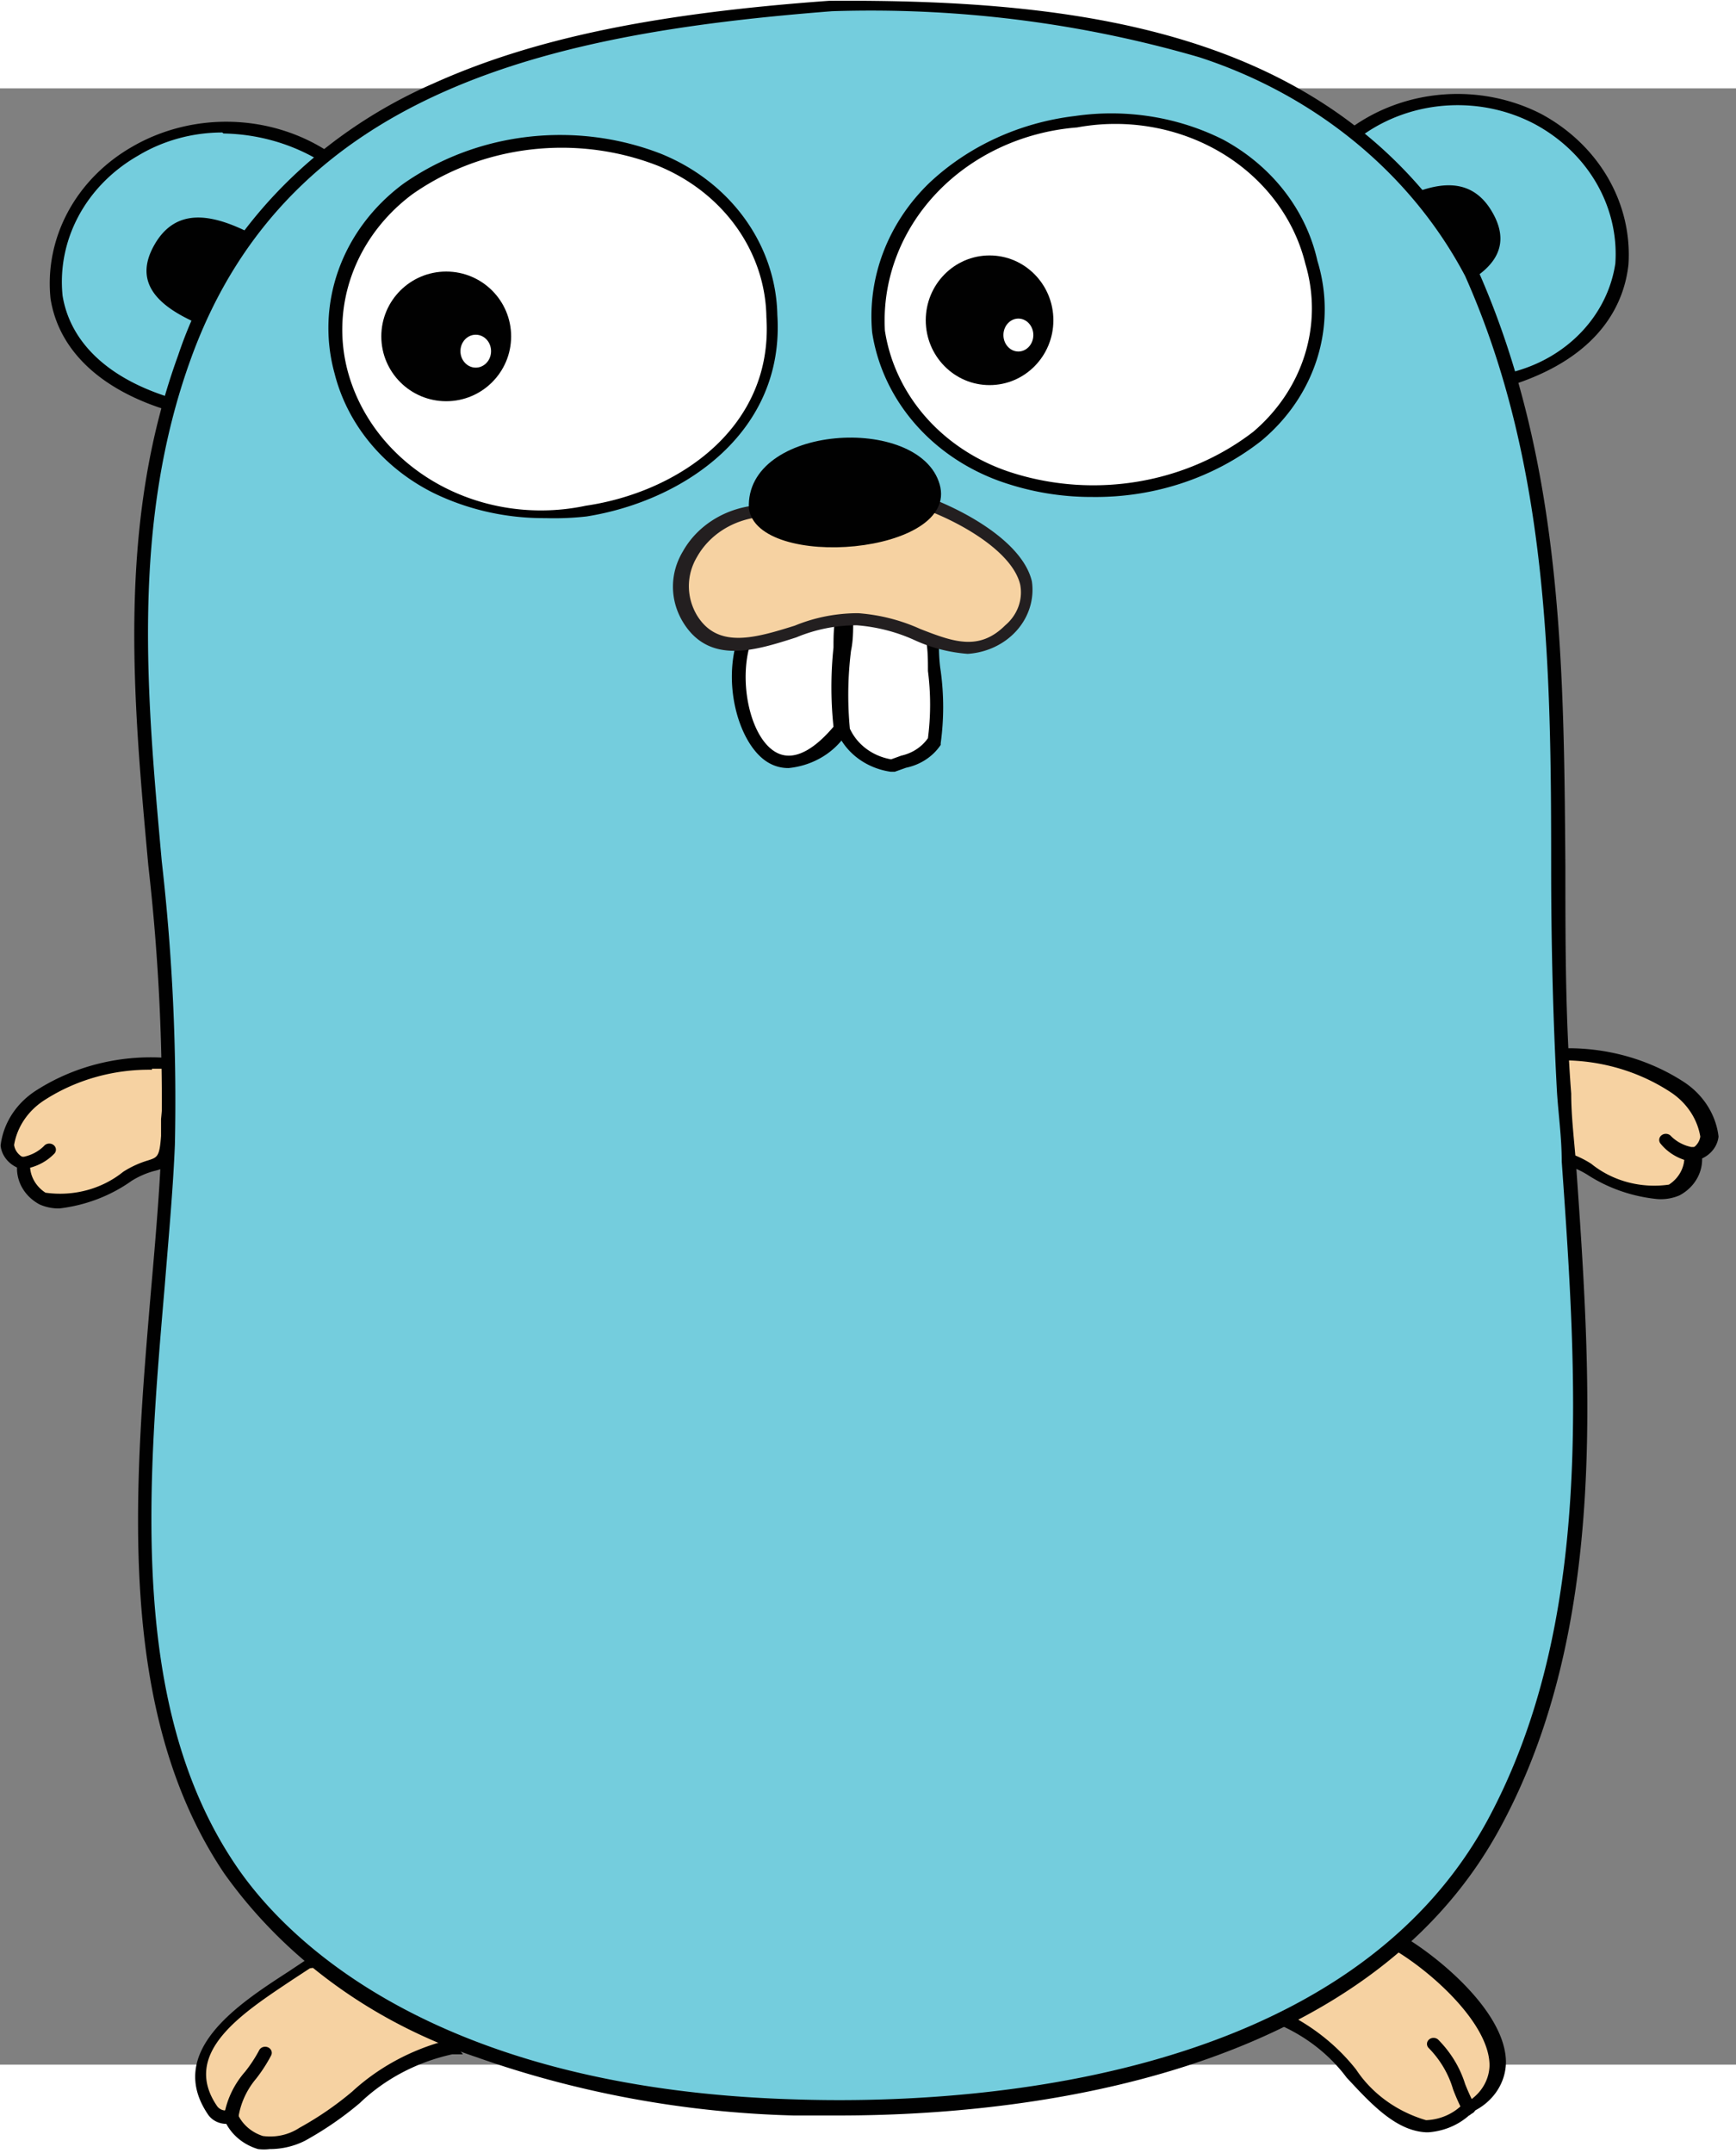 <?xml version="1.0" encoding="UTF-8" standalone="no"?>
<svg
   viewBox="-2.25 -11.451 1.809 2.059"
   width="50"
   height="62"
   version="1.1"
   id="svg208277"
   sodipodi:docname="golang-gopher.svg"
   inkscape:version="1.1.2 (1:1.1+202202050950+0a00cf5339)"
   xmlns:inkscape="http://www.inkscape.org/namespaces/inkscape"
   xmlns:sodipodi="http://sodipodi.sourceforge.net/DTD/sodipodi-0.dtd"
   xmlns="http://www.w3.org/2000/svg"
   xmlns:svg="http://www.w3.org/2000/svg">
  <rect x="-2.25" y="-11.451" width="1.809" height="2.059" fill="#808080" stroke="none"/>
  <defs
     id="defs208281" />
  <sodipodi:namedview
     id="namedview208279"
     pagecolor="#ffffff"
     bordercolor="#999999"
     borderopacity="1"
     inkscape:pageshadow="0"
     inkscape:pageopacity="0"
     inkscape:pagecheckerboard="0"
     showgrid="false"
     inkscape:zoom="7.2"
     inkscape:cx="28.402778"
     inkscape:cy="57.152778"
     inkscape:window-width="5048"
     inkscape:window-height="1376"
     inkscape:window-x="72"
     inkscape:window-y="27"
     inkscape:window-maximized="1"
     inkscape:current-layer="svg208277" />
  <g
     transform="matrix(0.038,0,0,0.035,-2.249,-11.544)"
     id="g208275">
    <path
       d="m 0.62,34.63 c 0.09,1.89 2,1 2.83,0.42 0.83,-0.58 1,-0.09 1.12,-1.2 a 18.13,18.13 0 0 0 0.09,-2.18 5.35,5.35 0 0 0 -3.57,0.91 c -0.52,0.38 -1.49,1.58 -0.48,2"
       fill="#f6d2a2"
       id="path208205" />
    <path
       d="m 1.6,36 a 1.2,1.2 0 0 1 -0.54,-0.12 1.24,1.24 0 0 1 -0.62,-1.1 0.82,0.82 0 0 1 -0.45,-0.65 2.3,2.3 0 0 1 1,-1.66 5.5,5.5 0 0 1 3.69,-0.94 h 0.15 v 0.15 a 13,13 0 0 1 -0.05,1.71 v 0.5 c -0.05,0.78 -0.2,0.9 -0.6,1 A 2.23,2.23 0 0 0 3.58,35.18 4.09,4.09 0 0 1 1.6,36 Z m 2.54,-4.13 a 5,5 0 0 0 -2.94,0.9 2,2 0 0 0 -0.84,1.34 0.5,0.5 0 0 0 0.34,0.41 h 0.1 v 0.11 a 1,1 0 0 0 0.42,0.9 2.62,2.62 0 0 0 2.13,-0.62 2.58,2.58 0 0 1 0.68,-0.34 c 0.26,-0.09 0.32,-0.11 0.36,-0.73 v -0.5 a 14,14 0 0 0 0.06,-1.5 H 4.14 Z"
       fill="#010101"
       id="path208207" />
    <path
       d="M 0.62,34.63 A 1.49,1.49 0 0 0 1.37,34.21"
       fill="#c7b199"
       id="path208209" />
    <path
       d="M 0.62,34.81 A 0.183,0.183 0 0 1 0.51,34.46 H 0.63 A 1.08,1.08 0 0 0 1.18,34.14 0.182,0.182 0 1 1 1.47,34.36 1.4,1.4 0 0 1 0.75,34.8 H 0.62 Z"
       fill="#010101"
       id="path208211" />
    <path
       d="m 4.98,12.14 c -7.23,-2 -1.85,-11.23 4,-7.45 z"
       fill="#74cddd"
       id="path208213" />
    <path
       d="M 5.07,12.35 H 4.93 C 2.87,11.77 1.6,10.55 1.36,8.92 A 4.79,4.79 0 0 1 3.59,4.4 4.84,4.84 0 0 1 9.03,4.58 l 0.14,0.09 z m 1,-8.38 A 4.23,4.23 0 0 0 3.76,4.66 4.42,4.42 0 0 0 1.69,8.83 c 0.22,1.45 1.34,2.55 3.17,3.1 L 8.66,4.76 A 5,5 0 0 0 6.1,4 Z"
       fill="#010101"
       id="path208215" />
    <path
       d="m 37.1,4 c 5.72,-4 10.89,5 4.24,7.33 z"
       fill="#74cddd"
       id="path208217" />
    <path
       d="m 41.26,11.55 -4.4,-7.6 0.13,-0.09 a 4.72,4.72 0 0 1 5.25,-0.44 4.85,4.85 0 0 1 2.39,4.48 c -0.1,1 -0.64,2.71 -3.23,3.6 z m -3.92,-7.5 4.08,7.06 A 3.91,3.91 0 0 0 44.27,7.87 4.48,4.48 0 0 0 42.06,3.72 4.25,4.25 0 0 0 37.34,4.05 Z"
       fill="#010101"
       id="path208219" />
    <path
       d="m 38.33,57.87 c 1.45,0.9 4.11,3.62 1.93,4.94 -2.09,1.92 -3.27,-2.11 -5.11,-2.66 a 5.09,5.09 0 0 1 3.18,-2.28 z"
       fill="#f6d2a2"
       id="path208221" />
    <path
       d="M 39.15,63.5 H 39.07 C 38.24,63.45 37.56,62.64 36.9,61.87 A 4.66,4.66 0 0 0 35.1,60.32 L 34.86,60.25 35.01,60 a 5.31,5.31 0 0 1 3.29,-2.35 h 0.13 c 0.93,0.58 2.85,2.26 2.84,3.78 a 1.67,1.67 0 0 1 -0.9,1.45 1.81,1.81 0 0 1 -1.22,0.62 z m -3.72,-3.44 a 5.73,5.73 0 0 1 1.73,1.57 3.49,3.49 0 0 0 1.92,1.51 1.43,1.43 0 0 0 1,-0.47 1.32,1.32 0 0 0 0.74,-1.16 c 0,-1.22 -1.54,-2.75 -2.61,-3.44 a 4.7,4.7 0 0 0 -2.77,1.99 z"
       fill="#010101"
       id="path208223" />
    <path
       d="M 40.26,63 A 0.18,0.18 0 0 1 40.1,62.9 6.67,6.67 0 0 1 39.82,62.22 3,3 0 0 0 39.16,61 a 0.18,0.18 0 1 1 0.25,-0.26 3.31,3.31 0 0 1 0.74,1.32 6.41,6.41 0 0 0 0.27,0.64 0.18,0.18 0 0 1 -0.08,0.24 z"
       fill="#010101"
       id="path208225" />
    <path
       d="m 12.36,60.94 c -1.71,0.26 -2.67,1.8 -4.09,2.58 a 1.24,1.24 0 0 1 -2,-0.47 0.65,0.65 0 0 1 -0.52,-0.24 c -1.24,-2 1.29,-3.39 2.62,-4.37 1.87,-0.36 3.02,1.23 3.99,2.5 z"
       fill="#f6d2a2"
       id="path208227" />
    <path
       d="M 7.37,64 A 1.22,1.22 0 0 1 7.05,64 1.48,1.48 0 0 1 6.18,63.25 0.6,0.6 0 0 1 5.69,62.99 C 4.49,61.1 6.53,59.67 7.88,58.72 l 0.47,-0.34 c 1.89,-0.38 3.09,1.18 4.05,2.44 l 0.27,0.36 h -0.3 A 5.17,5.17 0 0 0 9.84,62.63 9.19,9.19 0 0 1 8.34,63.75 2,2 0 0 1 7.37,64 Z m -1.2,-1.16 a 0.49,0.49 0 0 1 0.21,0 H 6.43 L 6.51,63 a 1.16,1.16 0 0 0 0.67,0.61 1.37,1.37 0 0 0 1,-0.24 8.93,8.93 0 0 0 1.45,-1.08 6,6 0 0 1 2.41,-1.47 c -0.92,-1.2 -2,-2.5 -3.57,-2.2 l -0.45,0.32 c -1.38,1 -3.09,2.18 -2.1,3.77 a 0.29,0.29 0 0 0 0.21,0.14 z"
       fill="#010101"
       id="path208229" />
    <path
       d="M 6.3,63.24 A 0.18,0.18 0 0 1 6.12,63 2.74,2.74 0 0 1 6.7,61.69 4.22,4.22 0 0 0 7.08,61.06 0.181,0.181 0 0 1 7.41,61.21 4.56,4.56 0 0 1 7,61.9 2.43,2.43 0 0 0 6.51,63.07 0.18,0.18 0 0 1 6.3,63.24 Z M 5.28,9.6 C 4.28,9.1 3.63,8.41 4.21,7.31 4.79,6.21 5.75,6.4 6.71,6.9 Z M 39.83,8.64 c 1,-0.5 1.65,-1.19 1.07,-2.29 -0.58,-1.1 -1.54,-0.91 -2.5,-0.41 z"
       fill="#010101"
       id="path208231" />
    <path
       d="m 46.4,34.39 c -0.09,1.89 -2,1 -2.83,0.42 -0.83,-0.58 -1,-0.09 -1.12,-1.2 a 18.13,18.13 0 0 1 -0.09,-2.18 5.35,5.35 0 0 1 3.57,0.91 c 0.52,0.38 1.49,1.58 0.48,2"
       fill="#f6d2a2"
       id="path208233" />
    <path
       d="M 45.42,35.72 A 4.09,4.09 0 0 1 43.51,35 2.23,2.23 0 0 0 42.91,34.71 c -0.4,-0.14 -0.55,-0.26 -0.6,-1 v -0.5 A 13,13 0 0 1 42.26,31.5 v -0.24 h 0.15 a 5.5,5.5 0 0 1 3.69,0.94 2.3,2.3 0 0 1 1,1.66 0.82,0.82 0 0 1 -0.45,0.65 1.24,1.24 0 0 1 -0.62,1.1 1.21,1.21 0 0 1 -0.61,0.11 z M 42.51,31.6 a 14.05,14.05 0 0 0 0.06,1.5 v 0.5 c 0,0.61 0.09,0.63 0.36,0.73 a 2.58,2.58 0 0 1 0.68,0.34 2.61,2.61 0 0 0 2.13,0.62 1,1 0 0 0 0.42,-0.9 v -0.12 h 0.1 A 0.5,0.5 0 0 0 46.6,33.86 2,2 0 0 0 45.76,32.52 5.1,5.1 0 0 0 42.51,31.6 Z"
       fill="#010101"
       id="path208235" />
    <path
       d="M 46.4,34.39 A 1.49,1.49 0 0 1 45.65,34"
       fill="#c7b199"
       id="path208237" />
    <path
       d="m 46.4,34.57 h -0.19 a 1.4,1.4 0 0 1 -0.7,-0.5 0.182,0.182 0 1 1 0.29,-0.22 1.08,1.08 0 0 0 0.55,0.32 h 0.12 a 0.203,0.203 0 0 1 -0.07,0.4 z"
       fill="#010101"
       id="path208239" />
    <path
       d="m 22.79,0.18 c 7.24,0 14,1 17.56,8 3.17,7.79 2,16.2 2.53,24.43 0.42,7.07 1.34,15.24 -1.94,21.8 C 37.51,61.29 28.85,63 21.75,62.77 16.17,62.57 9.43,60.77 6.28,55.65 2.58,49.65 4.33,40.77 4.6,34.12 4.92,26.24 2.46,18.33 5.05,10.61 7.74,2.61 14.98,0.8 22.78,0.18"
       fill="#74cddd"
       id="path208241" />
    <path
       d="M 22.98,63 H 21.74 A 26.39,26.39 0 0 1 13.03,61.26 13.93,13.93 0 0 1 6.12,55.79 C 3.12,50.95 3.66,44.27 4.12,38.37 4.24,36.89 4.35,35.48 4.4,34.16 A 67.83,67.83 0 0 0 4.04,25.78 C 3.62,20.78 3.18,15.61 4.86,10.6 a 13.28,13.28 0 0 1 7,-8.09 c 2.7,-1.32 6,-2.08 10.85,-2.46 C 29.85,0 36.89,1 40.51,8.09 c 2.32,5.7 2.35,11.82 2.39,17.74 0,2.22 0,4.51 0.16,6.75 0,0.68 0.08,1.37 0.13,2.06 0.42,6.49 0.9,13.86 -2.09,19.82 C 37.36,61.92 27.96,63 22.98,63 Z M 22.79,0.36 C 15.26,1 7.92,2.62 5.22,10.67 3.56,15.61 4,20.74 4.41,25.67 a 68.09,68.09 0 0 1 0.36,8.42 c -0.05,1.33 -0.17,2.74 -0.28,4.23 -0.46,5.84 -1,12.47 1.93,17.2 1.23,2 5.19,6.67 15.33,7 4.39,0.16 15,-0.34 19,-8.28 2.94,-5.88 2.47,-13.19 2.05,-19.64 0,-0.7 -0.09,-1.39 -0.13,-2.06 -0.11,-2.18 -0.16,-4.48 -0.16,-6.7 0,-5.88 -0.06,-12 -2.36,-17.6 A 12.87,12.87 0 0 0 32.86,1.73 29.9,29.9 0 0 0 22.79,0.36 Z"
       fill="#010101"
       id="path208243" />
    <path
       d="M 24.06,9.89 C 25.36,17.44 37.7,15.45 35.93,7.83 34.34,1 23.63,2.89 24.06,9.89"
       fill="#ffffff"
       id="path208245" />
    <path
       d="m 29.93,14.82 a 6.91,6.91 0 0 1 -2.26,-0.37 5.59,5.59 0 0 1 -3.78,-4.53 5.76,5.76 0 0 1 1.56,-4.44 6.81,6.81 0 0 1 4,-2 6.4,6.4 0 0 1 4.06,0.7 5.45,5.45 0 0 1 2.59,3.61 5.28,5.28 0 0 1 -1.54,5.36 7,7 0 0 1 -4.63,1.67 z M 24.24,9.87 a 5.25,5.25 0 0 0 3.55,4.25 6.83,6.83 0 0 0 6.55,-1.24 5,5 0 0 0 1.43,-5 5.34,5.34 0 0 0 -6.26,-4.06 5.77,5.77 0 0 0 -5.27,6.05 z"
       fill="#010101"
       id="path208247" />
    <path
       d="M 9.31,11.12 C 10.99,17.69 21.51,16 21.12,9.41 20.65,1.51 7.7,3 9.31,11.12"
       fill="#ffffff"
       id="path208249" />
    <path
       d="M 14.93,15.45 A 6.46,6.46 0 0 1 11.86,14.7 5.45,5.45 0 0 1 9.15,11.15 5.51,5.51 0 0 1 11.03,5.5 a 7.1,7.1 0 0 1 7.06,-0.9 5.34,5.34 0 0 1 3.2,4.8 c 0.21,3.5 -2.57,5.54 -5.23,6 a 7.31,7.31 0 0 1 -1.13,0.05 z M 9.51,11.08 a 5.46,5.46 0 0 0 6.53,4 c 2.52,-0.4 5.15,-2.32 4.95,-5.61 a 5,5 0 0 0 -3,-4.52 6.75,6.75 0 0 0 -6.71,0.86 5.19,5.19 0 0 0 -1.77,5.27 z"
       fill="#010101"
       id="path208251" />
    <path
       d="m 25.51,19 a 17,17 0 0 1 0,3.13 2,2 0 0 1 -1.17,0.72 1.72,1.72 0 0 1 -1.31,-1 22.22,22.22 0 0 1 0.09,-3.54 z"
       fill="#ffffff"
       id="path208253" />
    <path
       d="M 24.45,23 H 24.4 a 1.89,1.89 0 0 1 -1.45,-1.13 11.88,11.88 0 0 1 0,-2.43 c 0,-0.37 0.06,-0.76 0.07,-1.14 V 18 l 2.7,0.83 V 19 c 0,0.32 0,0.66 0.05,1 a 8.57,8.57 0 0 1 0,2.15 v 0.05 a 1.5,1.5 0 0 1 -0.95,0.68 L 24.51,23 Z m -1.16,-1.26 a 1.53,1.53 0 0 0 1.12,0.89 l 0.28,-0.11 a 1.2,1.2 0 0 0 0.73,-0.52 8.43,8.43 0 0 0 0,-2 c 0,-0.31 0,-0.61 -0.05,-0.91 l -2,-0.61 c 0,0.31 0,0.62 -0.06,0.92 a 11.54,11.54 0 0 0 -0.03,2.33 z"
       fill="#010101"
       id="path208255" />
    <ellipse
       cx="12.21"
       cy="10.04"
       fill="#010101"
       rx="1.78"
       ry="1.93"
       id="ellipse208257" />
    <ellipse
       cx="13.02"
       cy="10.48"
       fill="#ffffff"
       rx="0.42"
       ry="0.49"
       id="ellipse208259" />
    <ellipse
       cx="27.11"
       cy="9.56"
       fill="#010101"
       rx="1.75"
       ry="1.93"
       id="ellipse208261" />
    <ellipse
       cx="27.9"
       cy="10"
       fill="#ffffff"
       rx="0.41"
       ry="0.49"
       id="ellipse208263" />
    <path
       d="m 20.51,18.85 c -0.78,1.88 0.43,5.64 2.54,2.87 a 22.22,22.22 0 0 1 0.09,-3.54 z"
       fill="#ffffff"
       id="path208265" />
    <path
       d="m 21.6,22.89 a 1,1 0 0 1 -0.52,-0.14 c -0.85,-0.49 -1.38,-2.5 -0.78,-4 v -0.08 l 3,-0.76 v 0.24 c 0,0.39 0,0.78 -0.07,1.15 a 11.43,11.43 0 0 0 0,2.36 v 0.13 a 2.11,2.11 0 0 1 -1.63,1.1 z M 20.61,19 c -0.43,1.17 -0.09,3 0.66,3.43 0.54,0.31 1.14,-0.23 1.56,-0.77 a 12.23,12.23 0 0 1 0,-2.36 c 0,-0.29 0,-0.6 0.06,-0.9 z"
       fill="#010101"
       id="path208267" />
    <path
       d="m 20.74,15.23 a 2.29,2.29 0 0 0 -1.88,3.2 c 1,1.8 3.22,-0.16 4.6,0 1.59,0 2.9,1.68 4.18,0.3 1.42,-1.54 -0.61,-3 -2.2,-3.71 z"
       fill="#f6d2a2"
       id="path208269" />
    <path
       d="M 26.51,19.49 A 4,4 0 0 1 25.05,19.08 4.41,4.41 0 0 0 23.47,18.64 4,4 0 0 0 21.81,19 c -1.12,0.39 -2.39,0.83 -3.11,-0.46 a 2.16,2.16 0 0 1 0,-2.1 2.56,2.56 0 0 1 2,-1.37 l 4.81,-0.21 c 1.18,0.5 2.53,1.41 2.76,2.47 a 1.91,1.91 0 0 1 -1.76,2.16 z m -3,-1.21 a 4.7,4.7 0 0 1 1.7,0.47 c 0.9,0.38 1.61,0.67 2.33,-0.11 a 1.33,1.33 0 0 0 0.41,-1.21 c -0.2,-0.92 -1.47,-1.76 -2.51,-2.2 l -4.65,0.19 a 2.22,2.22 0 0 0 -1.7,1.18 1.81,1.81 0 0 0 0,1.75 c 0.57,1 1.59,0.67 2.68,0.3 a 4.24,4.24 0 0 1 1.74,-0.37 z"
       fill="#231f20"
       id="path208271" />
    <path
       d="m 20.51,15.16 c -0.11,-2.5 4.67,-2.82 5.23,-0.72 0.56,2.1 -5,2.58 -5.23,0.72 z"
       fill="#010101"
       id="path208273" />
  </g>
</svg>
